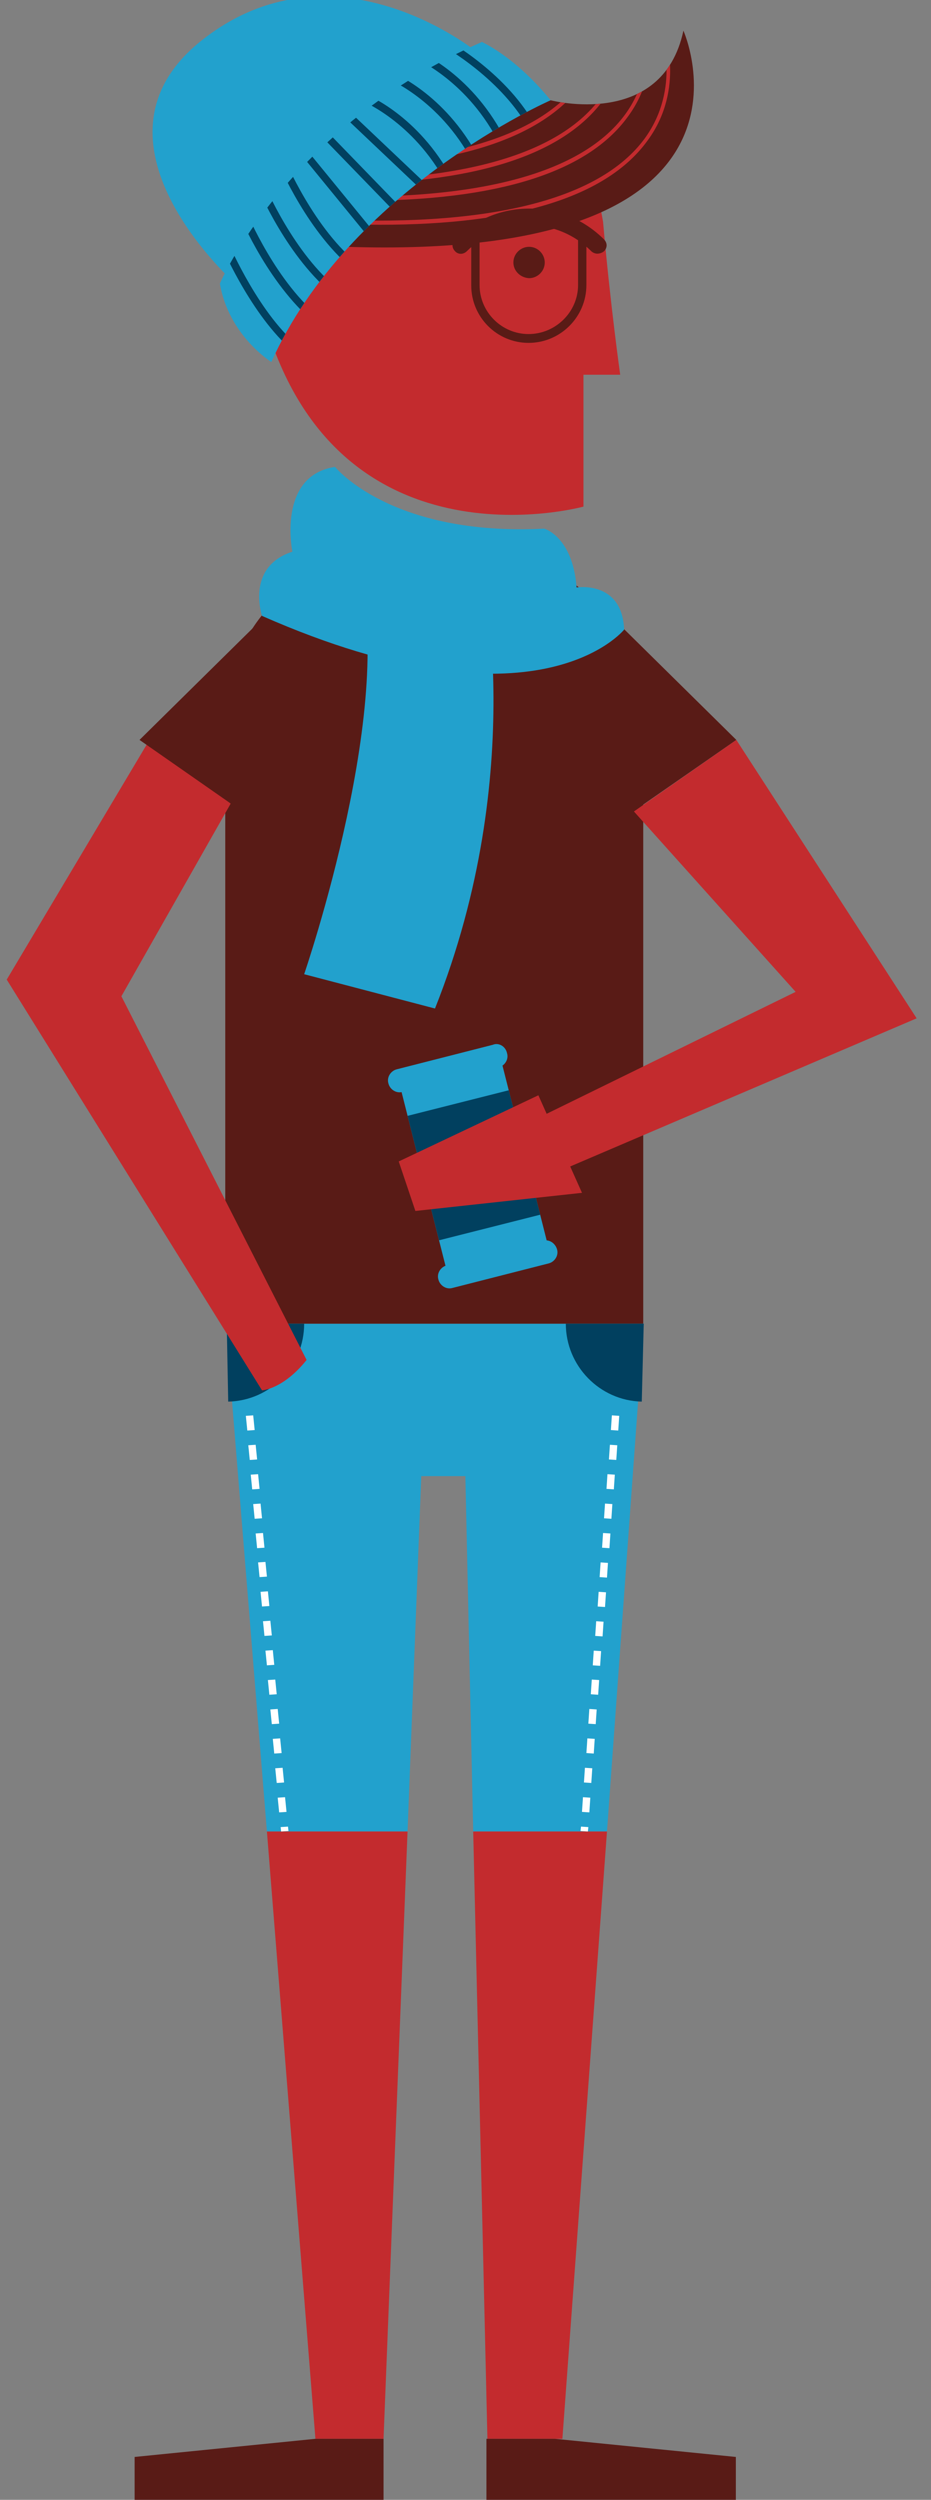 <?xml version="1.0" encoding="UTF-8" standalone="no"?>
<!-- Generator: Adobe Illustrator 17.1.0, SVG Export Plug-In . SVG Version: 6.00 Build 0)  -->

<svg
   xmlns:dc="http://purl.org/dc/elements/1.1/"
   xmlns:cc="http://creativecommons.org/ns#"
   xmlns:rdf="http://www.w3.org/1999/02/22-rdf-syntax-ns#"
   xmlns:svg="http://www.w3.org/2000/svg"
   xmlns="http://www.w3.org/2000/svg"
   xmlns:xlink="http://www.w3.org/1999/xlink"
   xmlns:sodipodi="http://sodipodi.sourceforge.net/DTD/sodipodi-0.dtd"
   xmlns:inkscape="http://www.inkscape.org/namespaces/inkscape"
   version="1.1"
   id="Layer_1"
   x="0px"
   y="0px"
   viewBox="0 0 190 510"
   enable-background="new 0 0 960 560"
   xml:space="preserve"
   inkscape:version="0.48.4 r9939"
   width="100%"
   height="100%"
   sodipodi:docname="hipser.svg"><rect x="0" y="0" width="190" height="510" fill="#808080" stroke="none"/><defs
   id="defs213" /><sodipodi:namedview
   pagecolor="#ffffff"
   bordercolor="#666666"
   borderopacity="1"
   objecttolerance="10"
   gridtolerance="10"
   guidetolerance="10"
   inkscape:pageopacity="0"
   inkscape:pageshadow="2"
   inkscape:window-width="640"
   inkscape:window-height="480"
   id="namedview211"
   showgrid="false"
   inkscape:showpageshadow="false"
   inkscape:zoom="0.42131779"
   inkscape:cx="367.96815"
   inkscape:cy="246.01194"
   inkscape:window-x="0"
   inkscape:window-y="0"
   inkscape:window-maximized="0"
   inkscape:current-layer="Layer_1" />
<g
   id="g3"
   transform="translate(-394.727,-27.147)">
	<g
   id="g5">
		<polygon
   points="491.3,400.8 489.7,328.3 480.7,328.3 477.9,400.8 "
   id="polygon7"
   style="fill:none" />
	</g>
	<g
   id="g9">
		<polygon
   points="449.2,400.8 477.9,400.8 480.7,328.3 489.7,328.3 491.3,400.8 518.6,400.8 526.1,297.2 440.8,297.2 "
   id="polygon11"
   style="fill:#22a1cd" />
	</g>
	<g
   id="g13">
		<polygon
   points="477.9,400.8 449.2,400.8 459.1,524.7 473,524.7 "
   id="polygon15"
   style="fill:#c32b2e" />
	</g>
	<g
   id="g17">
		<polygon
   points="509.5,524.7 518.6,400.8 491.3,400.8 494.2,524.7 "
   id="polygon19"
   style="fill:#c32b2e" />
	</g>
	<g
   id="g21">
		<polygon
   points="522.1,194 504.6,175 515.7,149.2 545,178.1 "
   id="polygon23"
   style="fill:#591b16" />
	</g>
	<g
   id="g25">
		<path
   d="M 526.1,174.1 C 526.1,155.1 510.7,139.7 491.7,139.7 H 475.1 C 456.1,139.7 440.7,155.1 440.7,174.1 V 297.2 H 526 V 174.1 H 526.1 z"
   id="path27"
   inkscape:connector-curvature="0"
   style="fill:#591b16" />
	</g>
	<g
   id="g29">
		<path
   d="M 449.6,55.9 H 449.8 C 455.9,46 467.5,37.9 481,37.9 494.5,37.9 506.3,46.1 512.5,55.9 L 512.5,55.9 C 514.5,59.2 516.5,64.8 517.8,72.4 519.3,89.5 521.3,103.6 521.3,103.6 H 513.8 V 130.5 C 513.8,130.5 462.1,144.8 448.1,90.2 448.1,90.2 445.8,84.3 445.7,73.8 446.1,68.4 445.4,64.1 449.6,55.9 z"
   id="path31"
   inkscape:connector-curvature="0"
   style="fill:#c32b2e" />
	</g>
	<g
   id="g33">
		<path
   d="M 469.4,127.7 V 140.4 C 469.4,140.4 480.7,144.8 497.8,140.4 V 135.5 C 497.7,135.5 480.4,135 469.4,127.7 z"
   id="path35"
   inkscape:connector-curvature="0"
   style="fill:#c32b2e" />
	</g>
	<g
   id="g37">
		<path
   d="M 499.5,80.7 C 499.5,78.9 501,77.5 502.7,77.5 504.5,77.5 505.9,79 505.9,80.7 505.9,82.5 504.4,83.9 502.7,83.9 500.9,83.8 499.5,82.4 499.5,80.7 z"
   id="path39"
   inkscape:connector-curvature="0"
   style="fill:#591b16" />
	</g>
	<g
   id="g41">
		<path
   d="M 514.7,400.8 513.2,400.7 513.3,399.8 514.8,399.9 514.7,400.8 z M 515,396.9 513.5,396.8 513.7,393.8 515.2,393.9 515,396.9 z M 515.4,390.9 513.9,390.8 514.1,387.8 515.6,387.9 515.4,390.9 z M 515.9,384.9 514.4,384.8 514.6,381.8 516.1,381.9 515.9,384.9 z M 516.3,378.9 514.8,378.8 515,375.8 516.5,375.9 516.3,378.9 z M 516.8,372.9 515.3,372.8 515.5,369.8 517,369.9 516.8,372.9 z M 517.2,367 515.7,366.9 515.9,363.9 517.4,364 517.2,367 z M 517.7,361 516.2,360.9 516.4,357.9 517.9,358 517.7,361 z M 518.2,355 516.7,354.9 516.9,351.9 518.4,352 518.2,355 z M 518.6,349 517.1,348.9 517.3,345.9 518.8,346 518.6,349 z M 519.1,343 517.6,342.9 517.8,339.9 519.3,340 519.1,343 z M 519.5,337 518,336.9 518.2,333.9 519.7,334 519.5,337 z M 520,331 518.5,330.9 518.7,327.9 520.2,328 520,331 z M 520.5,325 519,324.9 519.2,321.9 520.7,322 520.5,325 z M 520.9,319 519.4,318.9 519.6,315.9 521.1,316 520.9,319 z"
   id="path43"
   inkscape:connector-curvature="0"
   style="fill:#ffffff" />
	</g>
	<g
   id="g45">
		<path
   d="M 452.1,400.8 452,399.9 453.5,399.8 453.6,400.7 452.1,400.8 z M 451.7,396.9 451.4,393.9 452.9,393.8 453.2,396.8 451.7,396.9 z M 451.2,390.9 450.9,387.9 452.4,387.8 452.7,390.8 451.2,390.9 z M 450.7,384.9 450.4,381.9 451.9,381.8 452.2,384.8 450.7,384.9 z M 450.2,378.9 449.9,375.9 451.4,375.8 451.7,378.8 450.2,378.9 z M 449.7,372.9 449.4,369.9 450.9,369.8 451.2,372.8 449.7,372.9 z M 449.2,366.9 448.9,363.9 450.4,363.8 450.7,366.8 449.2,366.9 z M 448.7,360.9 448.4,357.9 449.9,357.8 450.2,360.8 448.7,360.9 z M 448.2,354.9 447.9,351.9 449.4,351.8 449.7,354.8 448.2,354.9 z M 447.7,348.9 447.4,345.9 448.9,345.8 449.2,348.8 447.7,348.9 z M 447.2,343 446.9,340 448.4,339.9 448.7,342.9 447.2,343 z M 446.7,337 446.4,334 447.9,333.9 448.2,336.9 446.7,337 z M 446.2,331 445.9,328 447.4,327.9 447.7,330.9 446.2,331 z M 445.7,325 445.4,322 446.9,321.9 447.2,324.9 445.7,325 z M 445.2,319 444.9,316 446.4,315.9 446.7,318.9 445.2,319 z"
   id="path47"
   inkscape:connector-curvature="0"
   style="fill:#ffffff" />
	</g>
	<g
   id="g49">
		<path
   d="M 507.1,47.6 C 507.1,47.6 529.9,53.6 534.2,33.4 534.2,33.4 556,82.1 460.5,77.3 L 497.8,45.5 507.1,47.6 z"
   id="path51"
   inkscape:connector-curvature="0"
   style="fill:#591b16" />
	</g>
	<g
   id="g53">
		<path
   d="M 441.3,313.1 C 449.9,312.9 456.8,305.9 456.8,297.2 H 441 L 441.3,313.1 z"
   id="path55"
   inkscape:connector-curvature="0"
   style="fill:#01405f" />
	</g>
	<g
   id="g57">
		<g
   id="g59">
			<defs
   id="defs61">
				<path
   id="SVGID_1_"
   d="M 507.1,47.6 C 507.1,47.6 529.9,53.6 534.2,33.4 534.2,33.4 556,82.1 460.5,77.3 L 497.8,45.5 507.1,47.6 z"
   inkscape:connector-curvature="0" />
			</defs>
			<clipPath
   id="SVGID_2_">
				<use
   xlink:href="#SVGID_1_"
   overflow="visible"
   id="use65"
   style="overflow:visible"
   x="0"
   y="0"
   width="960"
   height="560" />
			</clipPath>
			<g
   clip-path="url(#SVGID_2_)"
   id="g67">
				<g
   id="g69">
					<path
   d="M 472.3,73 C 468.1,73 463.7,72.9 459,72.6 L 459,71.8 C 493.8,73.7 517,68.1 526.3,55.4 533.8,45.1 529.6,33.6 529.5,33.5 L 530.2,33.2 C 530.2,33.3 534.7,45.2 526.9,55.8 518.7,67.2 500.3,73 472.3,73 z"
   id="path71"
   inkscape:connector-curvature="0"
   style="fill:#c32b2e" />
				</g>
				<g
   id="g73">
					<path
   d="M 468.3,68.1 C 464.1,68.1 459.7,68 455,67.7 L 455,66.9 C 489.8,68.8 513,63.2 522.3,50.5 529.8,40.2 525.6,28.7 525.5,28.6 L 526.2,28.3 C 526.2,28.4 530.7,40.3 522.9,50.9 514.7,62.3 496.3,68.1 468.3,68.1 z"
   id="path75"
   inkscape:connector-curvature="0"
   style="fill:#c32b2e" />
				</g>
				<g
   id="g77">
					<path
   d="M 463.3,64.7 C 459.1,64.7 454.7,64.6 450,64.3 L 450,63.5 C 484.8,65.4 508,59.8 517.3,47.1 524.8,36.8 520.6,25.3 520.5,25.2 L 521.2,24.9 C 521.2,25 525.7,36.9 517.9,47.5 509.6,58.9 491.3,64.7 463.3,64.7 z"
   id="path79"
   inkscape:connector-curvature="0"
   style="fill:#c32b2e" />
				</g>
				<g
   id="g81">
					<path
   d="M 459,61.4 C 454.8,61.4 450.4,61.3 445.7,61 L 445.7,60.2 C 480.5,62.1 503.7,56.5 513,43.8 520.5,33.5 516.3,22 516.2,21.9 L 516.9,21.6 C 516.9,21.7 521.4,33.6 513.6,44.2 505.3,55.6 487,61.4 459,61.4 z"
   id="path83"
   inkscape:connector-curvature="0"
   style="fill:#c32b2e" />
				</g>
			</g>
		</g>
	</g>
	<g
   id="g85">
		<path
   d="M 525.7,313.1 526.1,297.2 H 510.2 C 510.2,305.8 517.1,312.9 525.7,313.1 z"
   id="path87"
   inkscape:connector-curvature="0"
   style="fill:#01405f" />
	</g>
	<g
   id="g89">
		<path
   d="M 426.6,175.8 396.1,227 448.2,310.8 C 448.2,310.8 452.5,310.6 457.3,304.6 L 419.5,230.4 441.8,191.1 426.6,175.8 z"
   id="path91"
   inkscape:connector-curvature="0"
   style="fill:#c32b2e" />
	</g>
	<g
   id="g93">
		<polygon
   points="446,194 463.5,175 452.5,149.2 423.2,178.1 "
   id="polygon95"
   style="fill:#591b16" />
	</g>
	<g
   id="g97">
		<path
   d="M 507.1,47.6 C 507.1,47.6 466,65.6 450.1,101 450.1,101 441.4,95.6 439.6,85 439.6,85 453.1,53.2 493.1,35.7 492.9,35.7 499.6,38.4 507.1,47.6 z"
   id="path99"
   inkscape:connector-curvature="0"
   style="fill:#22a1cd" />
	</g>
	<g
   id="g101">
		<path
   d="M 492.1,37.8 C 492.1,37.8 462.7,13.7 435.5,35.7 409.6,56.8 444.1,86.3 444.1,86.3 L 492.1,37.8 z"
   id="path103"
   inkscape:connector-curvature="0"
   style="fill:#22a1cd" />
	</g>
	<g
   id="g105">
		<g
   id="g107">
			<defs
   id="defs109">
				<path
   id="SVGID_3_"
   d="M 507.1,47.6 C 507.1,47.6 466,65.6 450.1,101 450.1,101 441.4,95.6 439.6,85 439.6,85 453.1,53.2 493.1,35.7 492.9,35.7 499.6,38.4 507.1,47.6 z"
   inkscape:connector-curvature="0" />
			</defs>
			<clipPath
   id="SVGID_4_">
				<use
   xlink:href="#SVGID_3_"
   overflow="visible"
   id="use113"
   style="overflow:visible"
   x="0"
   y="0"
   width="960"
   height="560" />
			</clipPath>
			<g
   clip-path="url(#SVGID_4_)"
   id="g115">
				<g
   id="g117">
					<path
   d="M 455.3,99.4 C 446.6,92.6 440.4,78.3 440.1,77.7 L 441.5,77.1 C 441.6,77.2 447.8,91.7 456.2,98.2 L 455.3,99.4 z"
   id="path119"
   inkscape:connector-curvature="0"
   style="fill:#01405f" />
				</g>
				<g
   id="g121">
					<path
   d="M 503,54.1 C 497.4,43.3 485.1,36.5 484.9,36.4 L 485.6,35.1 C 486.1,35.4 498.5,42.2 504.3,53.4 L 503,54.1 z"
   id="path123"
   inkscape:connector-curvature="0"
   style="fill:#01405f" />
				</g>
				<g
   id="g125">
					
						<rect
   x="455.8"
   y="62.7"
   transform="matrix(0.696,0.718,-0.718,0.696,188.36,-317.858)"
   width="27.4"
   height="1.5"
   id="rect127"
   style="fill:#01405f" />
				</g>
				<g
   id="g129">
					<path
   d="M 459.6,93.5 C 449.9,85.9 443.9,71.8 443.7,71.2 L 445.1,70.6 C 445.2,70.7 451.1,85 460.5,92.3 L 459.6,93.5 z"
   id="path131"
   inkscape:connector-curvature="0"
   style="fill:#01405f" />
				</g>
				<g
   id="g133">
					<path
   d="M 463.1,87.5 C 453.4,79.9 447.5,65.8 447.2,65.2 L 448.6,64.6 C 448.7,64.7 454.6,79 464,86.3 L 463.1,87.5 z"
   id="path135"
   inkscape:connector-curvature="0"
   style="fill:#01405f" />
				</g>
				<g
   id="g137">
					<path
   d="M 467.3,82.5 C 457.6,74.9 451.7,60.8 451.4,60.2 L 452.8,59.6 C 452.9,59.7 458.8,74 468.2,81.3 L 467.3,82.5 z"
   id="path139"
   inkscape:connector-curvature="0"
   style="fill:#01405f" />
				</g>
				<g
   id="g141">
					<path
   d="M 496.8,56.8 C 490.3,43.6 479.5,39.1 479.4,39 L 480,37.6 C 480.5,37.8 491.4,42.4 498.1,56.1 L 496.8,56.8 z"
   id="path143"
   inkscape:connector-curvature="0"
   style="fill:#01405f" />
				</g>
				<g
   id="g145">
					<path
   d="M 491.7,61.2 C 485.2,48 474.4,43.5 474.3,43.4 L 474.9,42 C 475.4,42.2 486.3,46.8 493,60.5 L 491.7,61.2 z"
   id="path147"
   inkscape:connector-curvature="0"
   style="fill:#01405f" />
				</g>
				<g
   id="g149">
					<path
   d="M 486.4,65.7 C 479.9,52.5 469.1,48 469,47.9 L 469.6,46.5 C 470.1,46.7 481,51.3 487.7,65 L 486.4,65.7 z"
   id="path151"
   inkscape:connector-curvature="0"
   style="fill:#01405f" />
				</g>
				<g
   id="g153">
					
						<rect
   x="451"
   y="66.6"
   transform="matrix(0.633,0.774,-0.774,0.633,222.539,-334.56)"
   width="25.9"
   height="1.5"
   id="rect155"
   style="fill:#01405f" />
				</g>
				<g
   id="g157">
					
						<rect
   x="461.4"
   y="57.8"
   transform="matrix(0.726,0.688,-0.688,0.726,170.198,-310.12)"
   width="25.6"
   height="1.5"
   id="rect159"
   style="fill:#01405f" />
				</g>
			</g>
		</g>
	</g>
	<g
   id="g161">
		<path
   d="M 463.1,122.4 C 463.1,122.4 474.5,136.6 505.8,135 505.8,135 511.6,136.6 512.4,147 512.4,147 521.7,145.5 522.1,155.6 522.1,155.6 504.5,177.6 448.2,152.8 448.2,152.8 444.8,142.8 454.4,139.7 454.4,139.8 451.2,124.2 463.1,122.4 z"
   id="path163"
   inkscape:connector-curvature="0"
   style="fill:#22a1cd" />
	</g>
	<g
   id="g165">
		<path
   d="M 492.9,142.4 C 492.9,142.4 502.8,184.4 483.5,232.9 L 456.8,225.9 C 456.8,225.9 476.5,168.5 467.3,142.4 L 492.9,142.4 492.9,142.4 z"
   id="path167"
   inkscape:connector-curvature="0"
   style="fill:#22a1cd" />
	</g>
	<g
   id="g169">
		<path
   d="M 502.6,97.1 C 496.1,97.1 490.9,91.8 490.9,85.4 V 74.4 H 492.6 V 85.3 C 492.6,90.8 497.1,95.3 502.6,95.3 508.1,95.3 512.7,90.8 512.7,85.3 V 74.4 H 514.4 V 85.3 C 514.4,91.8 509.1,97.1 502.6,97.1 z"
   id="path171"
   inkscape:connector-curvature="0"
   style="fill:#591b16" />
	</g>
	<g
   id="g173">
		<path
   d="M 516.6,78.9 C 516.2,78.9 515.7,78.7 515.4,78.4 512,75 507.5,73.1 502.7,73.1 497.9,73.1 493.4,75 490,78.4 489.3,79.1 488.2,79.1 487.6,78.4 486.9,77.7 486.9,76.7 487.6,76 491.7,71.9 497,69.7 502.8,69.7 508.5,69.7 513.9,71.9 518,76 518.7,76.7 518.7,77.7 518,78.4 517.5,78.8 517,78.9 516.6,78.9 z"
   id="path175"
   inkscape:connector-curvature="0"
   style="fill:#591b16" />
	</g>
	<g
   id="g177">
		<polygon
   points="459.1,524.7 422.2,528.4 422.2,537.5 473,537.5 473,524.7 "
   id="polygon179"
   style="fill:#591b16" />
	</g>
	<g
   id="g181">
		<polygon
   points="508,524.7 544.9,528.4 544.9,537.5 494,537.5 494,524.7 "
   id="polygon183"
   style="fill:#591b16" />
	</g>
	<g
   id="g185">
		<polygon
   points="545,178.1 581.8,234.9 504.6,267.9 499.5,257.7 557.1,229.5 524.1,192.7 "
   id="polygon187"
   style="fill:#c32b2e" />
	</g>
	<g
   id="g189">
		<g
   id="g191">
			
				<rect
   x="480.5"
   y="244.5"
   transform="matrix(-0.969,0.245,-0.245,-0.969,1032.321,401.468)"
   width="21.3"
   height="41.3"
   id="rect193"
   style="fill:#22a1cd" />
		</g>
		<g
   id="g195">
			
				<rect
   x="480.5"
   y="251.9"
   transform="matrix(-0.969,0.245,-0.245,-0.969,1032.289,401.334)"
   width="21.3"
   height="26.2"
   id="rect197"
   style="fill:#01405f" />
		</g>
		<g
   id="g199">
			<path
   d="M 498.2,242 C 498.6,243.3 497.7,244.6 496.5,244.9 L 476.9,249.9 C 475.6,250.3 474.3,249.4 474,248.2 L 474,248.2 C 473.6,246.9 474.5,245.6 475.7,245.3 L 495.3,240.3 C 496.5,239.8 497.9,240.6 498.2,242 L 498.2,242 z"
   id="path201"
   inkscape:connector-curvature="0"
   style="fill:#22a1cd" />
		</g>
		<g
   id="g203">
			<path
   d="M 508.4,282 C 508.8,283.3 507.9,284.6 506.7,284.9 L 487.1,289.9 C 485.8,290.3 484.5,289.4 484.2,288.2 L 484.2,288.2 C 483.8,286.9 484.7,285.6 485.9,285.3 L 505.5,280.3 C 506.7,279.9 508,280.7 508.4,282 L 508.4,282 z"
   id="path205"
   inkscape:connector-curvature="0"
   style="fill:#22a1cd" />
		</g>
	</g>
	<g
   id="g207">
		<polygon
   points="479.5,274.2 476.1,264.1 504.6,250.6 513.5,270.5 "
   id="polygon209"
   style="fill:#c32b2e" />
	</g>
</g>
</svg>